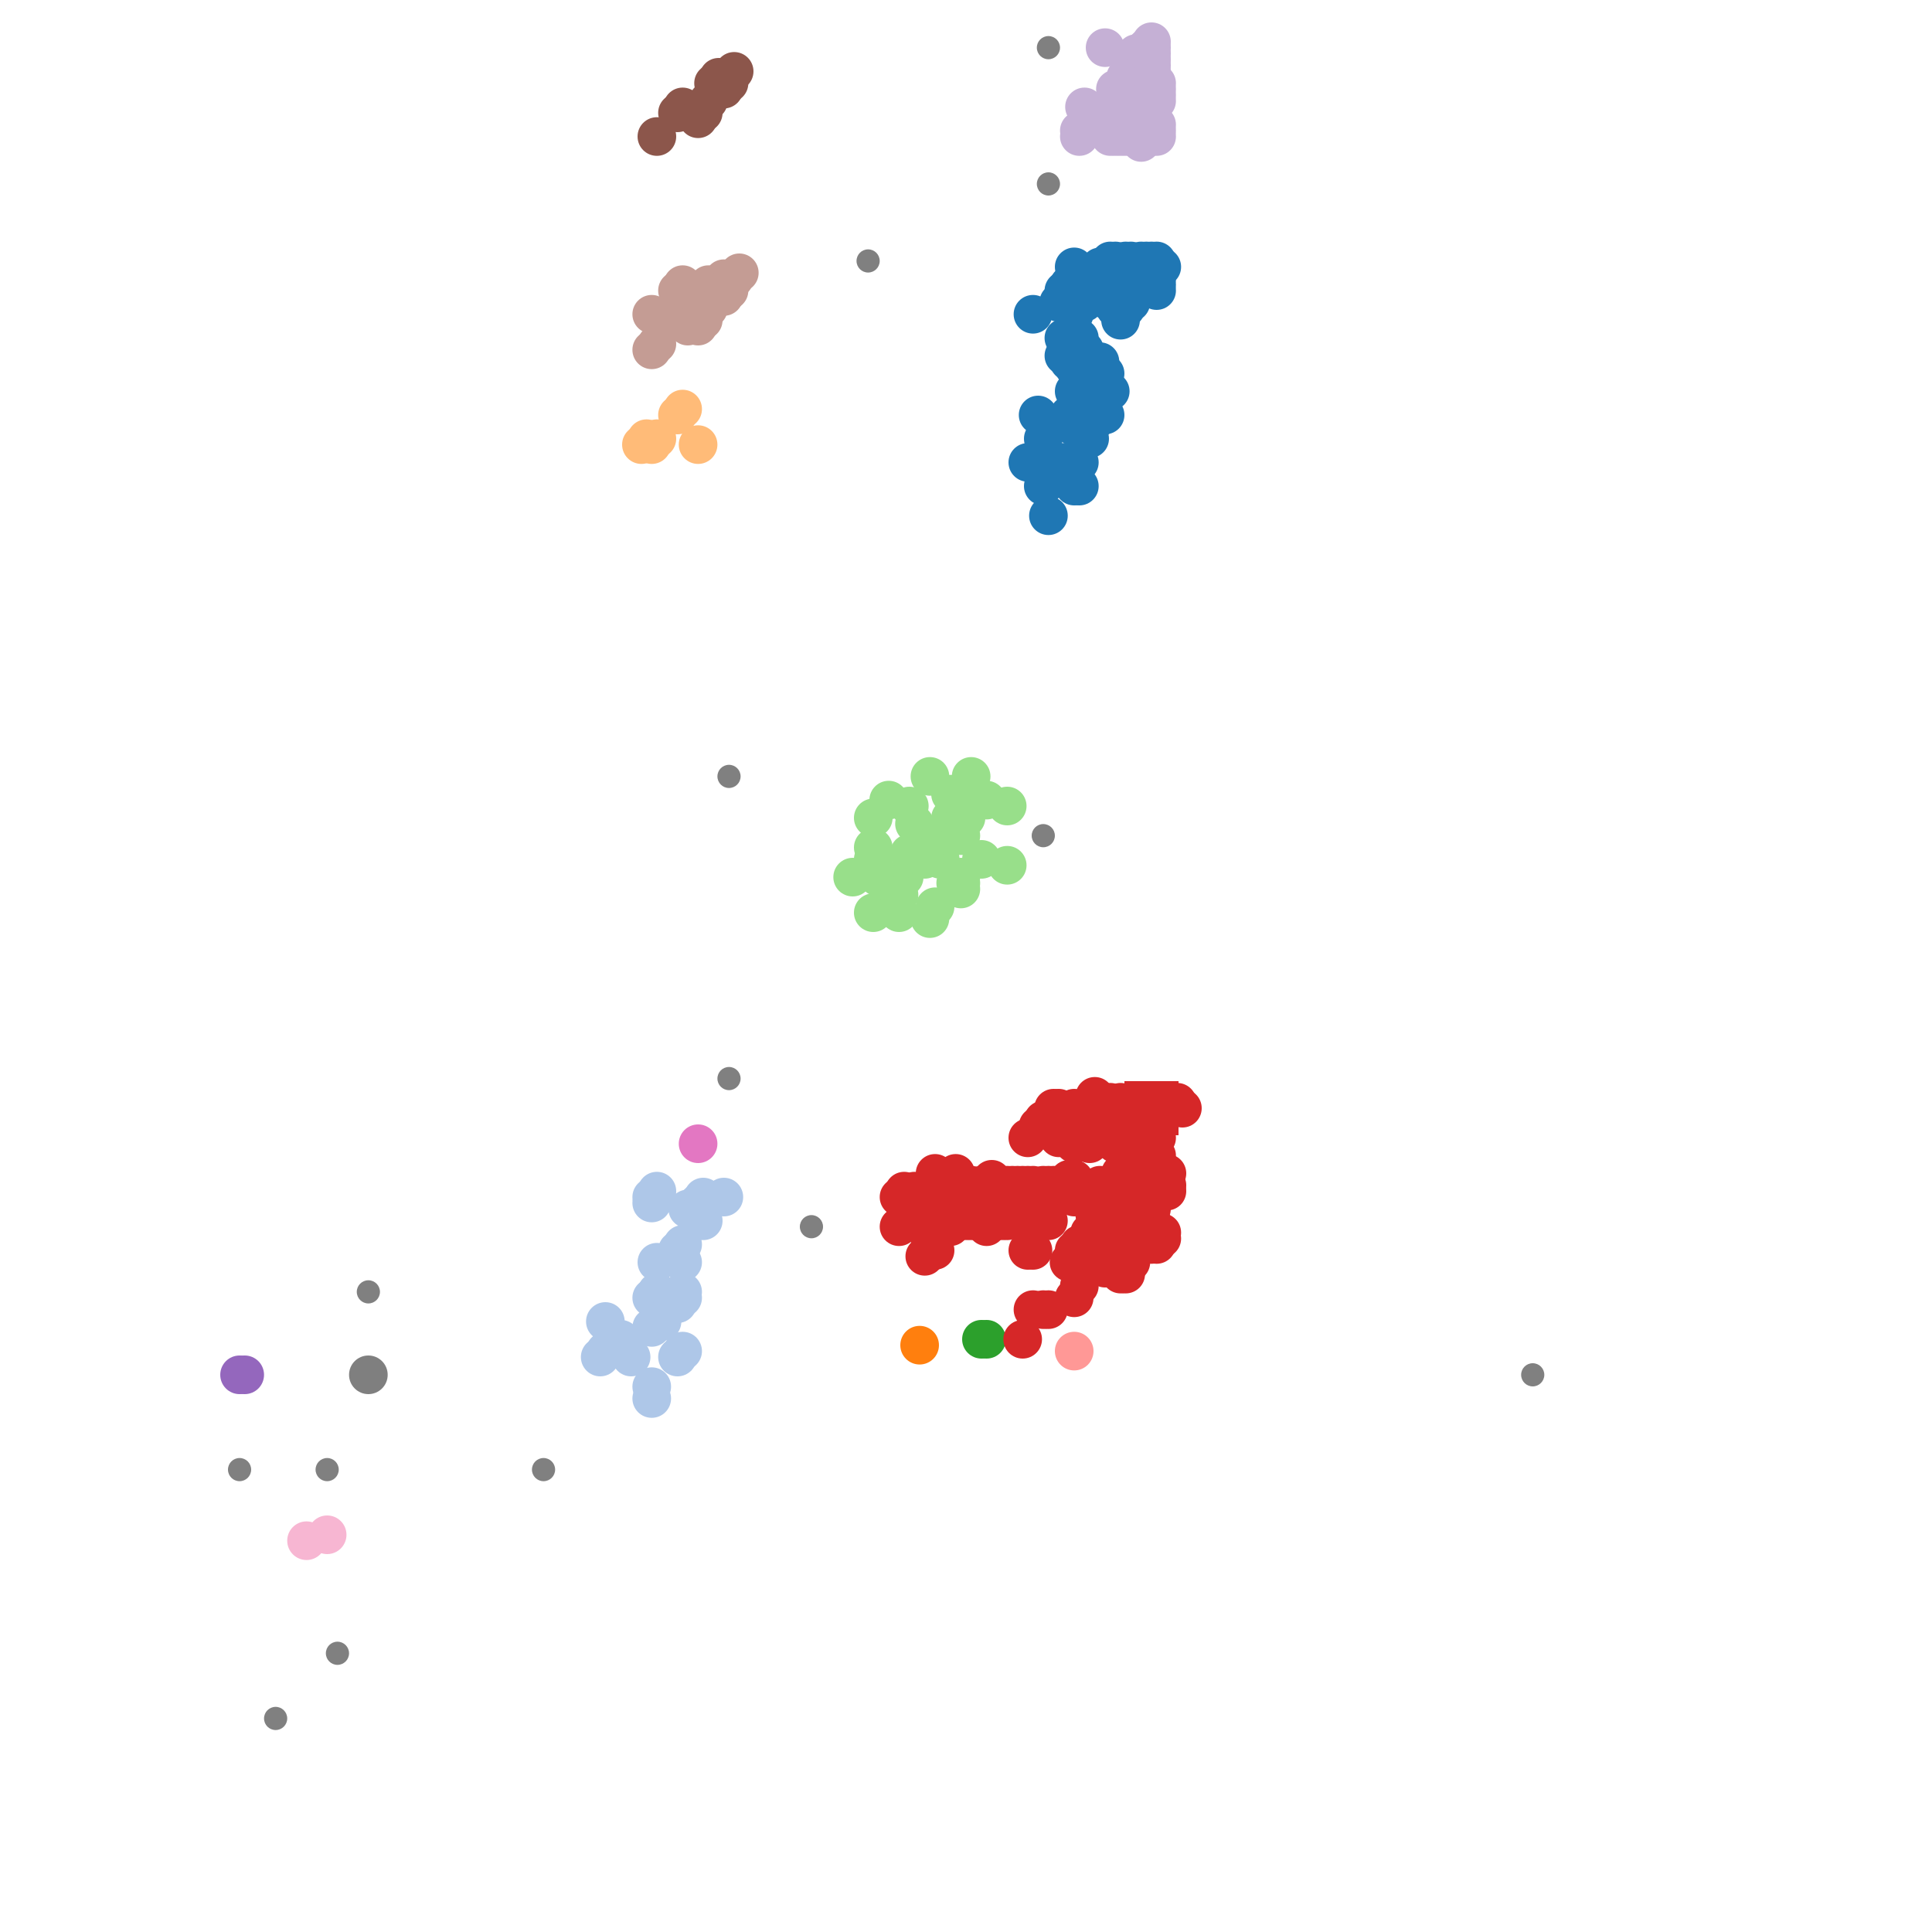 <?xml version="1.0" standalone="no"?><!DOCTYPE svg PUBLIC "-//W3C//DTD SVG 1.1//EN" "http://www.w3.org/Graphics/SVG/1.1/DTD/svg11.dtd"><svg width="500" height="500" id="draw_area" version="1.1" xmlns="http://www.w3.org/2000/svg" xmlns:xlink="http://www.w3.org/1999/xlink"><defs xmlns="http://www.w3.org/1999/xhtml"><style type="text/css"><![CDATA[.btn { -webkit-box-shadow: rgb(220, 236, 251) 0px 1px 0px 0px; border: 1px solid rgb(132, 187, 243); display: inline-block; margin-left: 15px; color: rgb(255, 255, 255); font-size: 15px; font-style: normal; height: 40px; line-height: 30px; width: 100px; text-decoration: none; text-align: center; font-family: "Open Sans", sans-serif; background-color: rgb(64, 160, 255); }.btn:hover { border: 1px solid rgb(132, 187, 243); background-color: rgb(41, 148, 255); }body { font-family: "Open Sans", sans-serif; font-size: 14px; }.slider .axis { -webkit-user-select: none; }.slider .axis .domain { fill: none; stroke: rgb(0, 0, 0); stroke-opacity: 0.3; stroke-width: 10px; stroke-linecap: round; }.slider .axis .halo { fill: none; stroke: rgb(221, 221, 221); stroke-width: 8px; stroke-linecap: round; }.slider .handle { fill: rgb(255, 255, 255); stroke: rgb(0, 0, 0); stroke-opacity: 0.5; stroke-width: 1.25px; pointer-events: none; }.slider { margin-left: 5%; }.axis path, .axis line { fill: none; stroke: rgb(0, 0, 0); shape-rendering: crispedges; }.core { stroke: rgb(0, 0, 0); stroke-width: 1.5px; }.reachable { stroke: rgb(0, 0, 0); stroke-width: 1.5px; opacity: 0.9; }.outlier { opacity: 0.75; }.tooltip { position: absolute; pointer-events: none; color: white; padding: 0.3% 0.5%; font-size: 12px; left: 0px; top: 0px; border-top-left-radius: 2px; border-top-right-radius: 2px; border-bottom-right-radius: 2px; border-bottom-left-radius: 2px; background: blue; }.legend rect { fill: rgb(255, 255, 255); stroke: rgb(0, 0, 0); opacity: 0.8; }table { text-align: center; }]]></style></defs><g transform="translate(50,20)"><rect width="400" height="460" style="fill: none; pointer-events: all;"></rect><g><circle cx="34.667" cy="360.333" r="3" class="outlier" style="fill: rgb(128, 128, 128);"></circle><circle cx="12" cy="360.333" r="3" class="outlier" style="fill: rgb(128, 128, 128);"></circle><circle cx="174.667" cy="47.533" r="3" class="outlier" style="fill: rgb(128, 128, 128);"></circle><circle cx="90.667" cy="360.333" r="3" class="outlier" style="fill: rgb(128, 128, 128);"></circle><circle cx="45.333" cy="314.333" r="3" class="outlier" style="fill: rgb(128, 128, 128);"></circle><circle cx="138.667" cy="180.933" r="3" class="outlier" style="fill: rgb(128, 128, 128);"></circle><circle cx="221.333" cy="-7.667" r="3" class="outlier" style="fill: rgb(128, 128, 128);"></circle><circle cx="221.333" cy="27.6" r="3" class="outlier" style="fill: rgb(128, 128, 128);"></circle><circle cx="138.667" cy="259.133" r="3" class="outlier" style="fill: rgb(128, 128, 128);"></circle><circle cx="130.667" cy="-44.467" r="3" class="outlier" style="fill: rgb(128, 128, 128);"></circle><circle cx="37.333" cy="407.867" r="3" class="outlier" style="fill: rgb(128, 128, 128);"></circle><circle cx="21.333" cy="424.733" r="3" class="outlier" style="fill: rgb(128, 128, 128);"></circle><circle cx="160" cy="297.467" r="3" class="outlier" style="fill: rgb(128, 128, 128);"></circle><circle cx="346.667" cy="335.8" r="3" class="outlier" style="fill: rgb(128, 128, 128);"></circle><circle cx="220" cy="196.267" r="3" class="outlier" style="fill: rgb(128, 128, 128);"></circle><rect x="128.5" y="57.833" width="7" height="7" style="fill: rgb(128, 128, 128);"></rect><rect x="136.5" y="48.633" width="7" height="7" style="fill: rgb(128, 128, 128);"></rect><rect x="244.5" y="-3.5" width="7" height="7" style="fill: rgb(128, 128, 128);"></rect><rect x="135.167" y="50.167" width="7" height="7" style="fill: rgb(128, 128, 128);"></rect><rect x="135.167" y="-3.5" width="7" height="7" style="fill: rgb(128, 128, 128);"></rect><rect x="244.5" y="1.1" width="7" height="7" style="fill: rgb(128, 128, 128);"></rect><rect x="128.5" y="4.167" width="7" height="7" style="fill: rgb(128, 128, 128);"></rect><rect x="121.833" y="327.7" width="7" height="7" style="fill: rgb(128, 128, 128);"></rect><rect x="123.167" y="326.167" width="7" height="7" style="fill: rgb(128, 128, 128);"></rect><rect x="244.5" y="263.3" width="7" height="7" style="fill: rgb(128, 128, 128);"></rect><circle r="5" cx="228" cy="81.267" class="core" style="fill: rgb(31, 119, 180);"></circle><circle r="5" cx="236" cy="76.667" class="core" style="fill: rgb(31, 119, 180);"></circle><circle r="5" cx="230.667" cy="56.733" class="core" style="fill: rgb(31, 119, 180);"></circle><circle r="5" cx="229.333" cy="67.467" class="core" style="fill: rgb(31, 119, 180);"></circle><circle r="5" cx="230.667" cy="70.533" class="core" style="fill: rgb(31, 119, 180);"></circle><circle r="5" cx="225.333" cy="67.467" class="core" style="fill: rgb(31, 119, 180);"></circle><circle r="5" cx="228" cy="70.533" class="core" style="fill: rgb(31, 119, 180);"></circle><circle r="5" cx="118.667" cy="341.933" class="core" style="fill: rgb(174, 199, 232);"></circle><circle r="5" cx="188" cy="328.133" class="core" style="fill: rgb(255, 127, 14);"></circle><circle r="5" cx="233.333" cy="73.6" class="core" style="fill: rgb(31, 119, 180);"></circle><circle r="5" cx="234.667" cy="73.6" class="core" style="fill: rgb(31, 119, 180);"></circle><circle r="5" cx="228" cy="90.467" class="core" style="fill: rgb(31, 119, 180);"></circle><circle r="5" cx="234.667" cy="81.267" class="core" style="fill: rgb(31, 119, 180);"></circle><circle r="5" cx="228" cy="58.267" class="core" style="fill: rgb(31, 119, 180);"></circle><circle r="5" cx="234.667" cy="76.667" class="core" style="fill: rgb(31, 119, 180);"></circle><circle r="5" cx="228" cy="75.133" class="core" style="fill: rgb(31, 119, 180);"></circle><circle r="5" cx="117.333" cy="93.533" class="core" style="fill: rgb(255, 187, 120);"></circle><circle r="5" cx="237.333" cy="81.267" class="core" style="fill: rgb(31, 119, 180);"></circle><circle r="5" cx="205.333" cy="326.6" class="core" style="fill: rgb(44, 160, 44);"></circle><circle r="5" cx="180" cy="187.067" class="core" style="fill: rgb(152, 223, 138);"></circle><circle r="5" cx="221.333" cy="318.933" class="core" style="fill: rgb(214, 39, 40);"></circle><circle r="5" cx="220" cy="318.933" class="core" style="fill: rgb(214, 39, 40);"></circle><circle r="5" cx="214.667" cy="326.6" class="core" style="fill: rgb(214, 39, 40);"></circle><circle r="5" cx="217.333" cy="318.933" class="core" style="fill: rgb(214, 39, 40);"></circle><circle r="5" cx="220" cy="93.533" class="core" style="fill: rgb(31, 119, 180);"></circle><circle r="5" cx="225.333" cy="72.067" class="core" style="fill: rgb(31, 119, 180);"></circle><circle r="5" cx="228" cy="105.8" class="core" style="fill: rgb(31, 119, 180);"></circle><circle r="5" cx="228" cy="329.667" class="core" style="fill: rgb(255, 152, 150);"></circle><circle r="5" cx="232" cy="93.533" class="core" style="fill: rgb(31, 119, 180);"></circle><circle r="5" cx="186.667" cy="193.2" class="core" style="fill: rgb(152, 223, 138);"></circle><circle r="5" cx="229.333" cy="99.667" class="core" style="fill: rgb(31, 119, 180);"></circle><circle r="5" cx="236" cy="87.4" class="core" style="fill: rgb(31, 119, 180);"></circle><circle r="5" cx="229.333" cy="85.867" class="core" style="fill: rgb(31, 119, 180);"></circle><circle r="5" cx="220" cy="105.8" class="core" style="fill: rgb(31, 119, 180);"></circle><circle r="5" cx="216" cy="99.667" class="core" style="fill: rgb(31, 119, 180);"></circle><circle r="5" cx="229.333" cy="303.6" class="core" style="fill: rgb(214, 39, 40);"></circle><circle r="5" cx="204" cy="326.6" class="core" style="fill: rgb(44, 160, 44);"></circle><circle r="5" cx="228" cy="101.2" class="core" style="fill: rgb(31, 119, 180);"></circle><circle r="5" cx="228" cy="73.6" class="core" style="fill: rgb(31, 119, 180);"></circle><circle r="5" cx="229.333" cy="70.533" class="core" style="fill: rgb(31, 119, 180);"></circle><circle r="5" cx="125.333" cy="87.4" class="core" style="fill: rgb(255, 187, 120);"></circle><circle r="5" cx="225.333" cy="99.667" class="core" style="fill: rgb(31, 119, 180);"></circle><circle r="5" cx="118.667" cy="323.533" class="core" style="fill: rgb(174, 199, 232);"></circle><circle r="5" cx="226.667" cy="87.4" class="core" style="fill: rgb(31, 119, 180);"></circle><circle r="5" cx="229.333" cy="73.6" class="core" style="fill: rgb(31, 119, 180);"></circle><circle r="5" cx="229.333" cy="90.467" class="core" style="fill: rgb(31, 119, 180);"></circle><circle r="5" cx="226.667" cy="73.6" class="core" style="fill: rgb(31, 119, 180);"></circle><circle r="5" cx="224" cy="58.267" class="core" style="fill: rgb(31, 119, 180);"></circle><circle r="5" cx="228" cy="61.333" class="core" style="fill: rgb(31, 119, 180);"></circle><circle r="5" cx="233.333" cy="81.267" class="core" style="fill: rgb(31, 119, 180);"></circle><circle r="5" cx="233.333" cy="88.933" class="core" style="fill: rgb(31, 119, 180);"></circle><circle r="5" cx="116" cy="95.067" class="core" style="fill: rgb(255, 187, 120);"></circle><circle r="5" cx="118.667" cy="95.067" class="core" style="fill: rgb(255, 187, 120);"></circle><circle r="5" cx="229.333" cy="105.8" class="core" style="fill: rgb(31, 119, 180);"></circle><circle r="5" cx="218.667" cy="87.4" class="core" style="fill: rgb(31, 119, 180);"></circle><circle r="5" cx="126.667" cy="85.867" class="core" style="fill: rgb(255, 187, 120);"></circle><circle r="5" cx="120" cy="93.533" class="core" style="fill: rgb(255, 187, 120);"></circle><circle r="5" cx="130.667" cy="95.067" class="core" style="fill: rgb(255, 187, 120);"></circle><circle r="5" cx="190.667" cy="180.933" class="core" style="fill: rgb(152, 223, 138);"></circle><circle r="5" cx="190.667" cy="292.867" class="core" style="fill: rgb(214, 39, 40);"></circle><circle r="5" cx="13.333" cy="335.8" class="core" style="fill: rgb(148, 103, 189);"></circle><circle r="5" cx="230.667" cy="58.267" class="core" style="fill: rgb(31, 119, 180);"></circle><circle r="5" cx="230.667" cy="7.667" class="core" style="fill: rgb(197, 176, 213);"></circle><circle r="5" cx="120" cy="15.333" class="core" style="fill: rgb(140, 86, 75);"></circle><circle r="5" cx="229.333" cy="312.8" class="core" style="fill: rgb(214, 39, 40);"></circle><circle r="5" cx="118.667" cy="70.533" class="core" style="fill: rgb(196, 156, 148);"></circle><circle r="5" cx="240" cy="309.733" class="core" style="fill: rgb(214, 39, 40);"></circle><circle r="5" cx="228" cy="49.067" class="core" style="fill: rgb(31, 119, 180);"></circle><circle r="5" cx="229.333" cy="13.8" class="core" style="fill: rgb(197, 176, 213);"></circle><circle r="5" cx="192" cy="303.6" class="core" style="fill: rgb(214, 39, 40);"></circle><circle r="5" cx="236" cy="53.667" class="core" style="fill: rgb(31, 119, 180);"></circle><circle r="5" cx="230.667" cy="305.133" class="core" style="fill: rgb(214, 39, 40);"></circle><circle r="5" cx="229.333" cy="302.067" class="core" style="fill: rgb(214, 39, 40);"></circle><circle r="5" cx="229.333" cy="15.333" class="core" style="fill: rgb(197, 176, 213);"></circle><circle r="5" cx="120" cy="69" class="core" style="fill: rgb(196, 156, 148);"></circle><circle r="5" cx="196" cy="297.467" class="core" style="fill: rgb(214, 39, 40);"></circle><circle r="5" cx="228" cy="303.6" class="core" style="fill: rgb(214, 39, 40);"></circle><circle r="5" cx="198.667" cy="289.8" class="core" style="fill: rgb(214, 39, 40);"></circle><circle r="5" cx="233.333" cy="50.6" class="core" style="fill: rgb(31, 119, 180);"></circle><circle r="5" cx="236" cy="297.467" class="core" style="fill: rgb(214, 39, 40);"></circle><circle r="5" cx="190.667" cy="217.733" class="core" style="fill: rgb(152, 223, 138);"></circle><circle r="5" cx="216" cy="289.8" class="core" style="fill: rgb(214, 39, 40);"></circle><circle r="5" cx="234.667" cy="50.6" class="core" style="fill: rgb(31, 119, 180);"></circle><circle r="5" cx="234.667" cy="49.067" class="core" style="fill: rgb(31, 119, 180);"></circle><circle r="5" cx="228" cy="289.8" class="core" style="fill: rgb(214, 39, 40);"></circle><circle r="5" cx="192" cy="214.667" class="core" style="fill: rgb(152, 223, 138);"></circle><circle r="5" cx="125.333" cy="62.867" class="core" style="fill: rgb(196, 156, 148);"></circle><circle r="5" cx="126.667" cy="7.667" class="core" style="fill: rgb(140, 86, 75);"></circle><circle r="5" cx="126.667" cy="61.333" class="core" style="fill: rgb(196, 156, 148);"></circle><circle r="5" cx="125.333" cy="9.2" class="core" style="fill: rgb(140, 86, 75);"></circle><circle r="5" cx="226.667" cy="306.667" class="core" style="fill: rgb(214, 39, 40);"></circle><circle r="5" cx="217.333" cy="61.333" class="core" style="fill: rgb(31, 119, 180);"></circle><circle r="5" cx="12" cy="335.8" class="core" style="fill: rgb(148, 103, 189);"></circle><circle r="5" cx="137.333" cy="289.8" class="core" style="fill: rgb(174, 199, 232);"></circle><circle r="5" cx="240" cy="6.133" class="core" style="fill: rgb(197, 176, 213);"></circle><circle r="5" cx="232" cy="299" class="core" style="fill: rgb(214, 39, 40);"></circle><circle r="5" cx="128" cy="64.4" class="core" style="fill: rgb(196, 156, 148);"></circle><circle r="5" cx="249.333" cy="3.067" class="core" style="fill: rgb(197, 176, 213);"></circle><circle r="5" cx="242.667" cy="288.267" class="core" style="fill: rgb(214, 39, 40);"></circle><circle r="5" cx="249.333" cy="12.267" class="core" style="fill: rgb(197, 176, 213);"></circle><circle r="5" cx="130.667" cy="10.733" class="core" style="fill: rgb(140, 86, 75);"></circle><circle r="5" cx="225.333" cy="55.2" class="core" style="fill: rgb(31, 119, 180);"></circle><circle r="5" cx="228" cy="55.2" class="core" style="fill: rgb(31, 119, 180);"></circle><circle r="5" cx="130.667" cy="292.867" class="core" style="fill: rgb(174, 199, 232);"></circle><circle r="5" cx="128" cy="292.867" class="core" style="fill: rgb(174, 199, 232);"></circle><circle r="5" cx="132" cy="9.2" class="core" style="fill: rgb(140, 86, 75);"></circle><circle r="5" cx="240" cy="62.867" class="core" style="fill: rgb(31, 119, 180);"></circle><circle r="5" cx="240" cy="4.6" class="core" style="fill: rgb(197, 176, 213);"></circle><circle r="5" cx="201.333" cy="288.267" class="core" style="fill: rgb(214, 39, 40);"></circle><circle r="5" cx="137.333" cy="3.067" class="core" style="fill: rgb(140, 86, 75);"></circle><circle r="5" cx="229.333" cy="305.133" class="core" style="fill: rgb(214, 39, 40);"></circle><circle r="5" cx="130.667" cy="64.4" class="core" style="fill: rgb(196, 156, 148);"></circle><circle r="5" cx="137.333" cy="56.733" class="core" style="fill: rgb(196, 156, 148);"></circle><circle r="5" cx="241.333" cy="283.667" class="core" style="fill: rgb(214, 39, 40);"></circle><circle r="5" cx="240" cy="283.667" class="core" style="fill: rgb(214, 39, 40);"></circle><circle r="5" cx="238.667" cy="288.267" class="core" style="fill: rgb(214, 39, 40);"></circle><circle r="5" cx="198.667" cy="210.067" class="core" style="fill: rgb(152, 223, 138);"></circle><circle r="5" cx="248" cy="295.933" class="core" style="fill: rgb(214, 39, 40);"></circle><circle r="5" cx="198.667" cy="208.533" class="core" style="fill: rgb(152, 223, 138);"></circle><circle r="5" cx="190.667" cy="300.533" class="core" style="fill: rgb(214, 39, 40);"></circle><circle r="5" cx="192" cy="299" class="core" style="fill: rgb(214, 39, 40);"></circle><circle r="5" cx="189.333" cy="305.133" class="core" style="fill: rgb(214, 39, 40);"></circle><circle r="5" cx="209.333" cy="295.933" class="core" style="fill: rgb(214, 39, 40);"></circle><circle r="5" cx="118.667" cy="291.333" class="core" style="fill: rgb(174, 199, 232);"></circle><circle r="5" cx="132" cy="62.867" class="core" style="fill: rgb(196, 156, 148);"></circle><circle r="5" cx="216" cy="303.6" class="core" style="fill: rgb(214, 39, 40);"></circle><circle r="5" cx="238.667" cy="3.067" class="core" style="fill: rgb(197, 176, 213);"></circle><circle r="5" cx="118.667" cy="315.867" class="core" style="fill: rgb(174, 199, 232);"></circle><circle r="5" cx="225.333" cy="268.333" class="core" style="fill: rgb(214, 39, 40);"></circle><circle r="5" cx="224" cy="274.467" class="core" style="fill: rgb(214, 39, 40);"></circle><circle r="5" cx="236" cy="49.067" class="core" style="fill: rgb(31, 119, 180);"></circle><circle r="5" cx="244" cy="294.4" class="core" style="fill: rgb(214, 39, 40);"></circle><circle r="5" cx="125.333" cy="55.2" class="core" style="fill: rgb(196, 156, 148);"></circle><circle r="5" cx="245.333" cy="7.667" class="core" style="fill: rgb(197, 176, 213);"></circle><circle r="5" cx="221.333" cy="295.933" class="core" style="fill: rgb(214, 39, 40);"></circle><circle r="5" cx="234.667" cy="295.933" class="core" style="fill: rgb(214, 39, 40);"></circle><circle r="5" cx="228" cy="315.867" class="core" style="fill: rgb(214, 39, 40);"></circle><circle r="5" cx="248" cy="268.333" class="core" style="fill: rgb(214, 39, 40);"></circle><circle r="5" cx="237.333" cy="13.8" class="core" style="fill: rgb(197, 176, 213);"></circle><circle r="5" cx="248" cy="12.267" class="core" style="fill: rgb(197, 176, 213);"></circle><circle r="5" cx="237.333" cy="268.333" class="core" style="fill: rgb(214, 39, 40);"></circle><circle r="5" cx="238.667" cy="9.2" class="core" style="fill: rgb(197, 176, 213);"></circle><circle r="5" cx="237.333" cy="274.467" class="core" style="fill: rgb(214, 39, 40);"></circle><circle r="5" cx="232" cy="276" class="core" style="fill: rgb(214, 39, 40);"></circle><circle r="5" cx="130.667" cy="291.333" class="core" style="fill: rgb(174, 199, 232);"></circle><circle r="5" cx="237.333" cy="9.2" class="core" style="fill: rgb(197, 176, 213);"></circle><circle r="5" cx="248" cy="292.867" class="core" style="fill: rgb(214, 39, 40);"></circle><circle r="5" cx="241.333" cy="274.467" class="core" style="fill: rgb(214, 39, 40);"></circle><circle r="5" cx="241.333" cy="300.533" class="core" style="fill: rgb(214, 39, 40);"></circle><circle r="5" cx="130.667" cy="295.933" class="core" style="fill: rgb(174, 199, 232);"></circle><circle r="5" cx="228" cy="53.667" class="core" style="fill: rgb(31, 119, 180);"></circle><circle r="5" cx="241.333" cy="4.6" class="core" style="fill: rgb(197, 176, 213);"></circle><circle r="5" cx="245.333" cy="9.2" class="core" style="fill: rgb(197, 176, 213);"></circle><circle r="5" cx="184" cy="295.933" class="core" style="fill: rgb(214, 39, 40);"></circle><circle r="5" cx="141.333" cy="50.6" class="core" style="fill: rgb(196, 156, 148);"></circle><circle r="5" cx="202.667" cy="288.267" class="core" style="fill: rgb(214, 39, 40);"></circle><circle r="5" cx="241.333" cy="266.8" class="core" style="fill: rgb(214, 39, 40);"></circle><circle r="5" cx="240" cy="308.2" class="core" style="fill: rgb(214, 39, 40);"></circle><circle r="5" cx="249.333" cy="1.533" class="core" style="fill: rgb(197, 176, 213);"></circle><circle r="5" cx="238.667" cy="7.667" class="core" style="fill: rgb(197, 176, 213);"></circle><circle r="5" cx="194.667" cy="295.933" class="core" style="fill: rgb(214, 39, 40);"></circle><circle r="5" cx="210.667" cy="288.267" class="core" style="fill: rgb(214, 39, 40);"></circle><circle r="5" cx="246.667" cy="302.067" class="core" style="fill: rgb(214, 39, 40);"></circle><circle r="5" cx="249.333" cy="302.067" class="core" style="fill: rgb(214, 39, 40);"></circle><circle r="5" cx="248" cy="302.067" class="core" style="fill: rgb(214, 39, 40);"></circle><circle r="5" cx="226.667" cy="274.467" class="core" style="fill: rgb(214, 39, 40);"></circle><circle r="5" cx="213.333" cy="286.733" class="core" style="fill: rgb(214, 39, 40);"></circle><circle r="5" cx="120" cy="314.333" class="core" style="fill: rgb(174, 199, 232);"></circle><circle r="5" cx="237.333" cy="58.267" class="core" style="fill: rgb(31, 119, 180);"></circle><circle r="5" cx="244" cy="52.133" class="core" style="fill: rgb(31, 119, 180);"></circle><circle r="5" cx="128" cy="55.2" class="core" style="fill: rgb(196, 156, 148);"></circle><circle r="5" cx="120" cy="322" class="core" style="fill: rgb(174, 199, 232);"></circle><circle r="5" cx="120" cy="288.267" class="core" style="fill: rgb(174, 199, 232);"></circle><circle r="5" cx="126.667" cy="314.333" class="core" style="fill: rgb(174, 199, 232);"></circle><circle r="5" cx="249.333" cy="55.2" class="core" style="fill: rgb(31, 119, 180);"></circle><circle r="5" cx="197.333" cy="208.533" class="core" style="fill: rgb(152, 223, 138);"></circle><circle r="5" cx="221.333" cy="286.733" class="core" style="fill: rgb(214, 39, 40);"></circle><circle r="5" cx="234.667" cy="268.333" class="core" style="fill: rgb(214, 39, 40);"></circle><circle r="5" cx="189.333" cy="288.267" class="core" style="fill: rgb(214, 39, 40);"></circle><circle r="5" cx="197.333" cy="283.667" class="core" style="fill: rgb(214, 39, 40);"></circle><circle r="5" cx="192" cy="283.667" class="core" style="fill: rgb(214, 39, 40);"></circle><circle r="5" cx="192" cy="289.8" class="core" style="fill: rgb(214, 39, 40);"></circle><circle r="5" cx="182.667" cy="297.467" class="core" style="fill: rgb(214, 39, 40);"></circle><circle r="5" cx="184" cy="288.267" class="core" style="fill: rgb(214, 39, 40);"></circle><circle r="5" cx="244" cy="274.467" class="core" style="fill: rgb(214, 39, 40);"></circle><circle r="5" cx="244" cy="268.333" class="core" style="fill: rgb(214, 39, 40);"></circle><circle r="5" cx="233.333" cy="263.733" class="core" style="fill: rgb(214, 39, 40);"></circle><circle r="5" cx="221.333" cy="269.867" class="core" style="fill: rgb(214, 39, 40);"></circle><circle r="5" cx="220" cy="269.867" class="core" style="fill: rgb(214, 39, 40);"></circle><circle r="5" cx="228" cy="276" class="core" style="fill: rgb(214, 39, 40);"></circle><circle r="5" cx="205.333" cy="295.933" class="core" style="fill: rgb(214, 39, 40);"></circle><circle r="5" cx="238.667" cy="55.2" class="core" style="fill: rgb(31, 119, 180);"></circle><circle r="5" cx="133.333" cy="53.667" class="core" style="fill: rgb(196, 156, 148);"></circle><circle r="5" cx="246.667" cy="299" class="core" style="fill: rgb(214, 39, 40);"></circle><circle r="5" cx="196" cy="289.8" class="core" style="fill: rgb(214, 39, 40);"></circle><circle r="5" cx="237.333" cy="15.333" class="core" style="fill: rgb(197, 176, 213);"></circle><circle r="5" cx="137.333" cy="53.667" class="core" style="fill: rgb(196, 156, 148);"></circle><circle r="5" cx="222.667" cy="286.733" class="core" style="fill: rgb(214, 39, 40);"></circle><circle r="5" cx="241.333" cy="309.733" class="core" style="fill: rgb(214, 39, 40);"></circle><circle r="5" cx="238.667" cy="15.333" class="core" style="fill: rgb(197, 176, 213);"></circle><circle r="5" cx="240" cy="265.267" class="core" style="fill: rgb(214, 39, 40);"></circle><circle r="5" cx="237.333" cy="306.667" class="core" style="fill: rgb(214, 39, 40);"></circle><circle r="5" cx="250.667" cy="299" class="core" style="fill: rgb(214, 39, 40);"></circle><circle r="5" cx="234.667" cy="286.733" class="core" style="fill: rgb(214, 39, 40);"></circle><circle r="5" cx="238.667" cy="59.8" class="core" style="fill: rgb(31, 119, 180);"></circle><circle r="5" cx="242.667" cy="50.6" class="core" style="fill: rgb(31, 119, 180);"></circle><circle r="5" cx="248" cy="288.267" class="core" style="fill: rgb(214, 39, 40);"></circle><circle r="5" cx="240" cy="59.8" class="core" style="fill: rgb(31, 119, 180);"></circle><circle r="5" cx="225.333" cy="274.467" class="core" style="fill: rgb(214, 39, 40);"></circle><circle r="5" cx="250.667" cy="266.8" class="core" style="fill: rgb(214, 39, 40);"></circle><circle r="5" cx="249.333" cy="52.133" class="core" style="fill: rgb(31, 119, 180);"></circle><circle r="5" cx="249.333" cy="6.133" class="core" style="fill: rgb(197, 176, 213);"></circle><circle r="5" cx="197.333" cy="292.867" class="core" style="fill: rgb(214, 39, 40);"></circle><circle r="5" cx="246.667" cy="12.267" class="core" style="fill: rgb(197, 176, 213);"></circle><circle r="5" cx="254.667" cy="265.267" class="core" style="fill: rgb(214, 39, 40);"></circle><circle r="5" cx="196" cy="294.4" class="core" style="fill: rgb(214, 39, 40);"></circle><circle r="5" cx="236" cy="308.2" class="core" style="fill: rgb(214, 39, 40);"></circle><circle r="5" cx="241.333" cy="1.533" class="core" style="fill: rgb(197, 176, 213);"></circle><circle r="5" cx="209.333" cy="294.4" class="core" style="fill: rgb(214, 39, 40);"></circle><circle r="5" cx="237.333" cy="265.267" class="core" style="fill: rgb(214, 39, 40);"></circle><circle r="5" cx="234.667" cy="306.667" class="core" style="fill: rgb(214, 39, 40);"></circle><circle r="5" cx="241.333" cy="299" class="core" style="fill: rgb(214, 39, 40);"></circle><circle r="5" cx="240" cy="291.333" class="core" style="fill: rgb(214, 39, 40);"></circle><circle r="5" cx="238.667" cy="56.733" class="core" style="fill: rgb(31, 119, 180);"></circle><circle r="5" cx="241.333" cy="53.667" class="core" style="fill: rgb(31, 119, 180);"></circle><circle r="5" cx="182.667" cy="289.8" class="core" style="fill: rgb(214, 39, 40);"></circle><circle r="5" cx="246.667" cy="288.267" class="core" style="fill: rgb(214, 39, 40);"></circle><circle r="5" cx="252" cy="288.267" class="core" style="fill: rgb(214, 39, 40);"></circle><circle r="5" cx="244" cy="288.267" class="core" style="fill: rgb(214, 39, 40);"></circle><circle r="5" cx="241.333" cy="0" class="core" style="fill: rgb(197, 176, 213);"></circle><circle r="5" cx="212" cy="288.267" class="core" style="fill: rgb(214, 39, 40);"></circle><circle r="5" cx="220" cy="286.733" class="core" style="fill: rgb(214, 39, 40);"></circle><circle r="5" cx="236" cy="286.733" class="core" style="fill: rgb(214, 39, 40);"></circle><circle r="5" cx="238.667" cy="274.467" class="core" style="fill: rgb(214, 39, 40);"></circle><circle r="5" cx="190.667" cy="289.8" class="core" style="fill: rgb(214, 39, 40);"></circle><circle r="5" cx="118.667" cy="289.8" class="core" style="fill: rgb(174, 199, 232);"></circle><circle r="5" cx="197.333" cy="286.733" class="core" style="fill: rgb(214, 39, 40);"></circle><circle r="5" cx="237.333" cy="266.8" class="core" style="fill: rgb(214, 39, 40);"></circle><circle r="5" cx="214.667" cy="286.733" class="core" style="fill: rgb(214, 39, 40);"></circle><circle r="5" cx="242.667" cy="292.867" class="core" style="fill: rgb(214, 39, 40);"></circle><circle r="5" cx="222.667" cy="266.8" class="core" style="fill: rgb(214, 39, 40);"></circle><circle r="5" cx="249.333" cy="274.467" class="core" style="fill: rgb(214, 39, 40);"></circle><circle r="5" cx="241.333" cy="268.333" class="core" style="fill: rgb(214, 39, 40);"></circle><circle r="5" cx="245.333" cy="49.067" class="core" style="fill: rgb(31, 119, 180);"></circle><circle r="5" cx="256" cy="266.8" class="core" style="fill: rgb(214, 39, 40);"></circle><circle r="5" cx="221.333" cy="113.467" class="core" style="fill: rgb(31, 119, 180);"></circle><circle r="5" cx="242.667" cy="274.467" class="core" style="fill: rgb(214, 39, 40);"></circle><circle r="5" cx="236" cy="274.467" class="core" style="fill: rgb(214, 39, 40);"></circle><circle r="5" cx="228" cy="266.8" class="core" style="fill: rgb(214, 39, 40);"></circle><circle r="5" cx="240" cy="61.333" class="core" style="fill: rgb(31, 119, 180);"></circle><circle r="5" cx="233.333" cy="268.333" class="core" style="fill: rgb(214, 39, 40);"></circle><circle r="5" cx="242.667" cy="13.8" class="core" style="fill: rgb(197, 176, 213);"></circle><circle r="5" cx="240" cy="9.2" class="core" style="fill: rgb(197, 176, 213);"></circle><circle r="5" cx="240" cy="306.667" class="core" style="fill: rgb(214, 39, 40);"></circle><circle r="5" cx="240" cy="271.4" class="core" style="fill: rgb(214, 39, 40);"></circle><circle r="5" cx="205.333" cy="294.4" class="core" style="fill: rgb(214, 39, 40);"></circle><circle r="5" cx="113.333" cy="331.2" class="core" style="fill: rgb(174, 199, 232);"></circle><circle r="5" cx="126.667" cy="315.867" class="core" style="fill: rgb(174, 199, 232);"></circle><circle r="5" cx="125.333" cy="303.6" class="core" style="fill: rgb(174, 199, 232);"></circle><circle r="5" cx="130.667" cy="276" class="core" style="fill: rgb(227, 119, 194);"></circle><circle r="5" cx="217.333" cy="286.733" class="core" style="fill: rgb(214, 39, 40);"></circle><circle r="5" cx="208" cy="294.4" class="core" style="fill: rgb(214, 39, 40);"></circle><circle r="5" cx="242.667" cy="58.267" class="core" style="fill: rgb(31, 119, 180);"></circle><circle r="5" cx="205.333" cy="297.467" class="core" style="fill: rgb(214, 39, 40);"></circle><circle r="5" cx="244" cy="-6.133" class="core" style="fill: rgb(197, 176, 213);"></circle><circle r="5" cx="190.667" cy="297.467" class="core" style="fill: rgb(214, 39, 40);"></circle><circle r="5" cx="236" cy="-7.667" class="core" style="fill: rgb(197, 176, 213);"></circle><circle r="5" cx="136" cy="0" class="core" style="fill: rgb(140, 86, 75);"></circle><circle r="5" cx="118.667" cy="61.333" class="core" style="fill: rgb(196, 156, 148);"></circle><circle r="5" cx="238.667" cy="13.8" class="core" style="fill: rgb(197, 176, 213);"></circle><circle r="5" cx="242.667" cy="285.2" class="core" style="fill: rgb(214, 39, 40);"></circle><circle r="5" cx="241.333" cy="50.6" class="core" style="fill: rgb(31, 119, 180);"></circle><circle r="5" cx="202.667" cy="295.933" class="core" style="fill: rgb(214, 39, 40);"></circle><circle r="5" cx="130.667" cy="61.333" class="core" style="fill: rgb(196, 156, 148);"></circle><circle r="5" cx="242.667" cy="7.667" class="core" style="fill: rgb(197, 176, 213);"></circle><circle r="5" cx="237.333" cy="12.267" class="core" style="fill: rgb(197, 176, 213);"></circle><circle r="5" cx="246.667" cy="-3.067" class="core" style="fill: rgb(197, 176, 213);"></circle><circle r="5" cx="198.667" cy="191.667" class="core" style="fill: rgb(152, 223, 138);"></circle><circle r="5" cx="209.333" cy="286.733" class="core" style="fill: rgb(214, 39, 40);"></circle><circle r="5" cx="206.667" cy="294.4" class="core" style="fill: rgb(214, 39, 40);"></circle><circle r="5" cx="216" cy="294.4" class="core" style="fill: rgb(214, 39, 40);"></circle><circle r="5" cx="194.667" cy="286.733" class="core" style="fill: rgb(214, 39, 40);"></circle><circle r="5" cx="129.333" cy="61.333" class="core" style="fill: rgb(196, 156, 148);"></circle><circle r="5" cx="210.667" cy="286.733" class="core" style="fill: rgb(214, 39, 40);"></circle><circle r="5" cx="216" cy="274.467" class="core" style="fill: rgb(214, 39, 40);"></circle><circle r="5" cx="217.333" cy="303.6" class="core" style="fill: rgb(214, 39, 40);"></circle><circle r="5" cx="217.333" cy="294.4" class="core" style="fill: rgb(214, 39, 40);"></circle><circle r="5" cx="224" cy="269.867" class="core" style="fill: rgb(214, 39, 40);"></circle><circle r="5" cx="216" cy="286.733" class="core" style="fill: rgb(214, 39, 40);"></circle><circle r="5" cx="245.333" cy="-6.133" class="core" style="fill: rgb(197, 176, 213);"></circle><circle r="5" cx="134.667" cy="55.2" class="core" style="fill: rgb(196, 156, 148);"></circle><circle r="5" cx="249.333" cy="285.2" class="core" style="fill: rgb(214, 39, 40);"></circle><circle r="5" cx="134.667" cy="1.533" class="core" style="fill: rgb(140, 86, 75);"></circle><circle r="5" cx="245.333" cy="50.6" class="core" style="fill: rgb(31, 119, 180);"></circle><circle r="5" cx="246.667" cy="49.067" class="core" style="fill: rgb(31, 119, 180);"></circle><circle r="5" cx="245.333" cy="-4.6" class="core" style="fill: rgb(197, 176, 213);"></circle><circle r="5" cx="241.333" cy="306.667" class="core" style="fill: rgb(214, 39, 40);"></circle><circle r="5" cx="248" cy="50.6" class="core" style="fill: rgb(31, 119, 180);"></circle><circle r="5" cx="212" cy="294.4" class="core" style="fill: rgb(214, 39, 40);"></circle><circle r="5" cx="232" cy="266.8" class="core" style="fill: rgb(214, 39, 40);"></circle><circle r="5" cx="233.333" cy="294.4" class="core" style="fill: rgb(214, 39, 40);"></circle><circle r="5" cx="242.667" cy="265.267" class="core" style="fill: rgb(214, 39, 40);"></circle><circle r="5" cx="246.667" cy="283.667" class="core" style="fill: rgb(214, 39, 40);"></circle><circle r="5" cx="245.333" cy="6.133" class="core" style="fill: rgb(197, 176, 213);"></circle><circle r="5" cx="241.333" cy="295.933" class="core" style="fill: rgb(214, 39, 40);"></circle><circle r="5" cx="245.333" cy="288.267" class="core" style="fill: rgb(214, 39, 40);"></circle><circle r="5" cx="245.333" cy="47.533" class="core" style="fill: rgb(31, 119, 180);"></circle><circle r="5" cx="204" cy="286.733" class="core" style="fill: rgb(214, 39, 40);"></circle><circle r="5" cx="248" cy="283.667" class="core" style="fill: rgb(214, 39, 40);"></circle><circle r="5" cx="248" cy="10.733" class="core" style="fill: rgb(197, 176, 213);"></circle><circle r="5" cx="170.667" cy="207" class="core" style="fill: rgb(152, 223, 138);"></circle><circle r="5" cx="220" cy="295.933" class="core" style="fill: rgb(214, 39, 40);"></circle><circle r="5" cx="228" cy="285.2" class="core" style="fill: rgb(214, 39, 40);"></circle><circle r="5" cx="241.333" cy="9.2" class="core" style="fill: rgb(197, 176, 213);"></circle><circle r="5" cx="250.667" cy="268.333" class="core" style="fill: rgb(214, 39, 40);"></circle><circle r="5" cx="241.333" cy="59.8" class="core" style="fill: rgb(31, 119, 180);"></circle><circle r="5" cx="182.667" cy="216.2" class="core" style="fill: rgb(152, 223, 138);"></circle><circle r="5" cx="213.333" cy="294.4" class="core" style="fill: rgb(214, 39, 40);"></circle><circle r="5" cx="204" cy="288.267" class="core" style="fill: rgb(214, 39, 40);"></circle><circle r="5" cx="246.667" cy="52.133" class="core" style="fill: rgb(31, 119, 180);"></circle><circle r="5" cx="232" cy="274.467" class="core" style="fill: rgb(214, 39, 40);"></circle><circle r="5" cx="120" cy="289.8" class="core" style="fill: rgb(174, 199, 232);"></circle><circle r="5" cx="245.333" cy="268.333" class="core" style="fill: rgb(214, 39, 40);"></circle><circle r="5" cx="236" cy="266.8" class="core" style="fill: rgb(214, 39, 40);"></circle><circle r="5" cx="234.667" cy="266.8" class="core" style="fill: rgb(214, 39, 40);"></circle><circle r="5" cx="237.333" cy="294.4" class="core" style="fill: rgb(214, 39, 40);"></circle><circle r="5" cx="241.333" cy="286.733" class="core" style="fill: rgb(214, 39, 40);"></circle><circle r="5" cx="201.333" cy="286.733" class="core" style="fill: rgb(214, 39, 40);"></circle><circle r="5" cx="240" cy="12.267" class="core" style="fill: rgb(197, 176, 213);"></circle><circle r="5" cx="237.333" cy="47.533" class="core" style="fill: rgb(31, 119, 180);"></circle><circle r="5" cx="248" cy="6.133" class="core" style="fill: rgb(197, 176, 213);"></circle><circle r="5" cx="200" cy="286.733" class="core" style="fill: rgb(214, 39, 40);"></circle><circle r="5" cx="176" cy="202.4" class="core" style="fill: rgb(152, 223, 138);"></circle><circle r="5" cx="184" cy="207" class="core" style="fill: rgb(152, 223, 138);"></circle><circle r="5" cx="185.333" cy="188.6" class="core" style="fill: rgb(152, 223, 138);"></circle><circle r="5" cx="193.333" cy="202.4" class="core" style="fill: rgb(152, 223, 138);"></circle><circle r="5" cx="246.667" cy="285.2" class="core" style="fill: rgb(214, 39, 40);"></circle><circle r="5" cx="233.333" cy="274.467" class="core" style="fill: rgb(214, 39, 40);"></circle><circle r="5" cx="237.333" cy="49.067" class="core" style="fill: rgb(31, 119, 180);"></circle><circle r="5" cx="238.667" cy="49.067" class="core" style="fill: rgb(31, 119, 180);"></circle><circle r="5" cx="126.667" cy="53.667" class="core" style="fill: rgb(196, 156, 148);"></circle><circle r="5" cx="242.667" cy="294.4" class="core" style="fill: rgb(214, 39, 40);"></circle><circle r="5" cx="232" cy="288.267" class="core" style="fill: rgb(214, 39, 40);"></circle><circle r="5" cx="138.667" cy="1.533" class="core" style="fill: rgb(140, 86, 75);"></circle><circle r="5" cx="246.667" cy="9.2" class="core" style="fill: rgb(197, 176, 213);"></circle><circle r="5" cx="238.667" cy="295.933" class="core" style="fill: rgb(214, 39, 40);"></circle><circle r="5" cx="242.667" cy="306.667" class="core" style="fill: rgb(214, 39, 40);"></circle><circle r="5" cx="240" cy="295.933" class="core" style="fill: rgb(214, 39, 40);"></circle><circle r="5" cx="137.333" cy="52.133" class="core" style="fill: rgb(196, 156, 148);"></circle><circle r="5" cx="245.333" cy="286.733" class="core" style="fill: rgb(214, 39, 40);"></circle><circle r="5" cx="238.667" cy="52.133" class="core" style="fill: rgb(31, 119, 180);"></circle><circle r="5" cx="132" cy="295.933" class="core" style="fill: rgb(174, 199, 232);"></circle><circle r="5" cx="244" cy="285.2" class="core" style="fill: rgb(214, 39, 40);"></circle><circle r="5" cx="208" cy="288.267" class="core" style="fill: rgb(214, 39, 40);"></circle><circle r="5" cx="241.333" cy="56.733" class="core" style="fill: rgb(31, 119, 180);"></circle><circle r="5" cx="228" cy="269.867" class="core" style="fill: rgb(214, 39, 40);"></circle><circle r="5" cx="237.333" cy="295.933" class="core" style="fill: rgb(214, 39, 40);"></circle><circle r="5" cx="246.667" cy="7.667" class="core" style="fill: rgb(197, 176, 213);"></circle><circle r="5" cx="244" cy="53.667" class="core" style="fill: rgb(31, 119, 180);"></circle><circle r="5" cx="240" cy="56.733" class="core" style="fill: rgb(31, 119, 180);"></circle><circle r="5" cx="242.667" cy="269.867" class="core" style="fill: rgb(214, 39, 40);"></circle><circle r="5" cx="238.667" cy="276" class="core" style="fill: rgb(214, 39, 40);"></circle><circle r="5" cx="246.667" cy="0" class="core" style="fill: rgb(197, 176, 213);"></circle><circle r="5" cx="121.333" cy="322" class="core" style="fill: rgb(174, 199, 232);"></circle><circle r="5" cx="237.333" cy="50.6" class="core" style="fill: rgb(31, 119, 180);"></circle><circle r="5" cx="246.667" cy="3.067" class="core" style="fill: rgb(197, 176, 213);"></circle><circle r="5" cx="236" cy="306.667" class="core" style="fill: rgb(214, 39, 40);"></circle><circle r="5" cx="241.333" cy="12.267" class="core" style="fill: rgb(197, 176, 213);"></circle><circle r="5" cx="244" cy="15.333" class="core" style="fill: rgb(197, 176, 213);"></circle><circle r="5" cx="214.667" cy="295.933" class="core" style="fill: rgb(214, 39, 40);"></circle><circle r="5" cx="238.667" cy="12.267" class="core" style="fill: rgb(197, 176, 213);"></circle><circle r="5" cx="244" cy="269.867" class="core" style="fill: rgb(214, 39, 40);"></circle><circle r="5" cx="238.667" cy="50.6" class="core" style="fill: rgb(31, 119, 180);"></circle><circle r="5" cx="200" cy="294.4" class="core" style="fill: rgb(214, 39, 40);"></circle><circle r="5" cx="209.333" cy="288.267" class="core" style="fill: rgb(214, 39, 40);"></circle><circle r="5" cx="244" cy="272.933" class="core" style="fill: rgb(214, 39, 40);"></circle><circle r="5" cx="249.333" cy="4.6" class="core" style="fill: rgb(197, 176, 213);"></circle><circle r="5" cx="250.667" cy="49.067" class="core" style="fill: rgb(31, 119, 180);"></circle><circle r="5" cx="136" cy="53.667" class="core" style="fill: rgb(196, 156, 148);"></circle><circle r="5" cx="238.667" cy="292.867" class="core" style="fill: rgb(214, 39, 40);"></circle><circle r="5" cx="240" cy="53.667" class="core" style="fill: rgb(31, 119, 180);"></circle><circle r="5" cx="130.667" cy="9.2" class="core" style="fill: rgb(140, 86, 75);"></circle><circle r="5" cx="249.333" cy="286.733" class="core" style="fill: rgb(214, 39, 40);"></circle><circle r="5" cx="240" cy="292.867" class="core" style="fill: rgb(214, 39, 40);"></circle><circle r="5" cx="248" cy="9.2" class="core" style="fill: rgb(197, 176, 213);"></circle><circle r="5" cx="245.333" cy="285.2" class="core" style="fill: rgb(214, 39, 40);"></circle><circle r="5" cx="198.667" cy="193.2" class="core" style="fill: rgb(152, 223, 138);"></circle><circle r="5" cx="248" cy="47.533" class="core" style="fill: rgb(31, 119, 180);"></circle><circle r="5" cx="246.667" cy="-7.667" class="core" style="fill: rgb(197, 176, 213);"></circle><circle r="5" cx="34.667" cy="377.2" class="core" style="fill: rgb(247, 182, 210);"></circle><circle r="5" cx="29.333" cy="378.733" class="core" style="fill: rgb(247, 182, 210);"></circle><circle r="5" cx="228" cy="274.467" class="core" style="fill: rgb(214, 39, 40);"></circle><circle r="5" cx="240" cy="15.333" class="core" style="fill: rgb(197, 176, 213);"></circle><circle r="5" cx="246.667" cy="-6.133" class="core" style="fill: rgb(197, 176, 213);"></circle><circle r="5" cx="246.667" cy="268.333" class="core" style="fill: rgb(214, 39, 40);"></circle><circle r="5" cx="241.333" cy="7.667" class="core" style="fill: rgb(197, 176, 213);"></circle><circle r="5" cx="238.667" cy="294.4" class="core" style="fill: rgb(214, 39, 40);"></circle><circle r="5" cx="242.667" cy="55.2" class="core" style="fill: rgb(31, 119, 180);"></circle><circle r="5" cx="133.333" cy="6.133" class="core" style="fill: rgb(140, 86, 75);"></circle><circle r="5" cx="226.667" cy="285.2" class="core" style="fill: rgb(214, 39, 40);"></circle><circle r="5" cx="241.333" cy="15.333" class="core" style="fill: rgb(197, 176, 213);"></circle><circle r="5" cx="120" cy="306.667" class="core" style="fill: rgb(174, 199, 232);"></circle><circle r="5" cx="249.333" cy="279.067" class="core" style="fill: rgb(214, 39, 40);"></circle><circle r="5" cx="242.667" cy="15.333" class="core" style="fill: rgb(197, 176, 213);"></circle><circle r="5" cx="248" cy="49.067" class="core" style="fill: rgb(31, 119, 180);"></circle><circle r="5" cx="226.667" cy="53.667" class="core" style="fill: rgb(31, 119, 180);"></circle><circle r="5" cx="201.333" cy="295.933" class="core" style="fill: rgb(214, 39, 40);"></circle><circle r="5" cx="241.333" cy="285.2" class="core" style="fill: rgb(214, 39, 40);"></circle><circle r="5" cx="208" cy="286.733" class="core" style="fill: rgb(214, 39, 40);"></circle><circle r="5" cx="241.333" cy="10.733" class="core" style="fill: rgb(197, 176, 213);"></circle><circle r="5" cx="106.667" cy="329.667" class="core" style="fill: rgb(174, 199, 232);"></circle><circle r="5" cx="108" cy="328.133" class="core" style="fill: rgb(174, 199, 232);"></circle><circle r="5" cx="106.667" cy="322" class="core" style="fill: rgb(174, 199, 232);"></circle><circle r="5" cx="110.667" cy="326.6" class="core" style="fill: rgb(174, 199, 232);"></circle><circle r="5" cx="105.333" cy="331.2" class="core" style="fill: rgb(174, 199, 232);"></circle><circle r="5" cx="246.667" cy="4.6" class="core" style="fill: rgb(197, 176, 213);"></circle><circle r="5" cx="241.333" cy="13.8" class="core" style="fill: rgb(197, 176, 213);"></circle><circle r="5" cx="245.333" cy="4.6" class="core" style="fill: rgb(197, 176, 213);"></circle><circle r="5" cx="212" cy="286.733" class="core" style="fill: rgb(214, 39, 40);"></circle><circle r="5" cx="206.667" cy="295.933" class="core" style="fill: rgb(214, 39, 40);"></circle><circle r="5" cx="246.667" cy="286.733" class="core" style="fill: rgb(214, 39, 40);"></circle><circle r="5" cx="242.667" cy="49.067" class="core" style="fill: rgb(31, 119, 180);"></circle><circle r="5" cx="130.667" cy="62.867" class="core" style="fill: rgb(196, 156, 148);"></circle><circle r="5" cx="200" cy="295.933" class="core" style="fill: rgb(214, 39, 40);"></circle><circle r="5" cx="241.333" cy="294.4" class="core" style="fill: rgb(214, 39, 40);"></circle><circle r="5" cx="226.667" cy="286.733" class="core" style="fill: rgb(214, 39, 40);"></circle><circle r="5" cx="126.667" cy="302.067" class="core" style="fill: rgb(174, 199, 232);"></circle><circle r="5" cx="218.667" cy="271.4" class="core" style="fill: rgb(214, 39, 40);"></circle><circle r="5" cx="242.667" cy="12.267" class="core" style="fill: rgb(197, 176, 213);"></circle><circle r="5" cx="229.333" cy="274.467" class="core" style="fill: rgb(214, 39, 40);"></circle><circle r="5" cx="249.333" cy="268.333" class="core" style="fill: rgb(214, 39, 40);"></circle><circle r="5" cx="245.333" cy="53.667" class="core" style="fill: rgb(31, 119, 180);"></circle><circle r="5" cx="245.333" cy="16.867" class="core" style="fill: rgb(197, 176, 213);"></circle><circle r="5" cx="249.333" cy="49.067" class="core" style="fill: rgb(31, 119, 180);"></circle><circle r="5" cx="249.333" cy="13.8" class="core" style="fill: rgb(197, 176, 213);"></circle><circle r="5" cx="248" cy="-9.2" class="core" style="fill: rgb(197, 176, 213);"></circle><circle r="5" cx="238.667" cy="47.533" class="core" style="fill: rgb(31, 119, 180);"></circle><circle r="5" cx="240" cy="274.467" class="core" style="fill: rgb(214, 39, 40);"></circle><circle r="5" cx="234.667" cy="274.467" class="core" style="fill: rgb(214, 39, 40);"></circle><circle r="5" cx="248" cy="-6.133" class="core" style="fill: rgb(197, 176, 213);"></circle><circle r="5" cx="236" cy="294.4" class="core" style="fill: rgb(214, 39, 40);"></circle><circle r="5" cx="248" cy="13.8" class="core" style="fill: rgb(197, 176, 213);"></circle><circle r="5" cx="248" cy="-4.6" class="core" style="fill: rgb(197, 176, 213);"></circle><circle r="5" cx="240" cy="7.667" class="core" style="fill: rgb(197, 176, 213);"></circle><circle r="5" cx="246.667" cy="15.333" class="core" style="fill: rgb(197, 176, 213);"></circle><circle r="5" cx="248" cy="53.667" class="core" style="fill: rgb(31, 119, 180);"></circle><circle r="5" cx="246.667" cy="50.6" class="core" style="fill: rgb(31, 119, 180);"></circle><circle r="5" cx="252" cy="283.667" class="core" style="fill: rgb(214, 39, 40);"></circle><circle r="5" cx="245.333" cy="283.667" class="core" style="fill: rgb(214, 39, 40);"></circle><circle r="5" cx="240" cy="289.8" class="core" style="fill: rgb(214, 39, 40);"></circle><circle r="5" cx="245.333" cy="12.267" class="core" style="fill: rgb(197, 176, 213);"></circle><circle r="5" cx="208" cy="295.933" class="core" style="fill: rgb(214, 39, 40);"></circle><circle r="5" cx="249.333" cy="283.667" class="core" style="fill: rgb(214, 39, 40);"></circle><circle r="5" cx="237.333" cy="292.867" class="core" style="fill: rgb(214, 39, 40);"></circle><circle r="5" cx="176" cy="199.333" class="core" style="fill: rgb(152, 223, 138);"></circle><circle r="5" cx="205.333" cy="187.067" class="core" style="fill: rgb(152, 223, 138);"></circle><circle r="5" cx="196" cy="194.733" class="core" style="fill: rgb(152, 223, 138);"></circle><circle r="5" cx="45.333" cy="335.8" class="core" style="fill: rgb(127, 127, 127);"></circle><circle r="5" cx="248" cy="-3.067" class="core" style="fill: rgb(197, 176, 213);"></circle><circle r="5" cx="246.667" cy="1.533" class="core" style="fill: rgb(197, 176, 213);"></circle><circle r="5" cx="137.333" cy="1.533" class="core" style="fill: rgb(140, 86, 75);"></circle><circle r="5" cx="240" cy="294.4" class="core" style="fill: rgb(214, 39, 40);"></circle><circle r="5" cx="252" cy="286.733" class="core" style="fill: rgb(214, 39, 40);"></circle><circle r="5" cx="245.333" cy="291.333" class="core" style="fill: rgb(214, 39, 40);"></circle><circle r="5" cx="246.667" cy="47.533" class="core" style="fill: rgb(31, 119, 180);"></circle><circle r="5" cx="189.333" cy="202.4" class="core" style="fill: rgb(152, 223, 138);"></circle><circle r="5" cx="210.667" cy="188.6" class="core" style="fill: rgb(152, 223, 138);"></circle><circle r="5" cx="196" cy="191.667" class="core" style="fill: rgb(152, 223, 138);"></circle><circle r="5" cx="242.667" cy="47.533" class="core" style="fill: rgb(31, 119, 180);"></circle><circle r="5" cx="240" cy="52.133" class="core" style="fill: rgb(31, 119, 180);"></circle><circle r="5" cx="238.667" cy="266.8" class="core" style="fill: rgb(214, 39, 40);"></circle><circle r="5" cx="248" cy="3.067" class="core" style="fill: rgb(197, 176, 213);"></circle><circle r="5" cx="244" cy="266.8" class="core" style="fill: rgb(214, 39, 40);"></circle><circle r="5" cx="249.333" cy="265.267" class="core" style="fill: rgb(214, 39, 40);"></circle><circle r="5" cx="250.667" cy="300.533" class="core" style="fill: rgb(214, 39, 40);"></circle><circle r="5" cx="245.333" cy="266.8" class="core" style="fill: rgb(214, 39, 40);"></circle><circle r="5" cx="176" cy="216.2" class="core" style="fill: rgb(152, 223, 138);"></circle><circle r="5" cx="193.333" cy="196.267" class="core" style="fill: rgb(152, 223, 138);"></circle><circle r="5" cx="201.333" cy="180.933" class="core" style="fill: rgb(152, 223, 138);"></circle><circle r="5" cx="200" cy="191.667" class="core" style="fill: rgb(152, 223, 138);"></circle><circle r="5" cx="246.667" cy="266.8" class="core" style="fill: rgb(214, 39, 40);"></circle><circle r="5" cx="240" cy="266.8" class="core" style="fill: rgb(214, 39, 40);"></circle><circle r="5" cx="242.667" cy="291.333" class="core" style="fill: rgb(214, 39, 40);"></circle><circle r="5" cx="241.333" cy="291.333" class="core" style="fill: rgb(214, 39, 40);"></circle><circle r="5" cx="249.333" cy="282.133" class="core" style="fill: rgb(214, 39, 40);"></circle><circle r="5" cx="210.667" cy="295.933" class="core" style="fill: rgb(214, 39, 40);"></circle><circle r="5" cx="249.333" cy="47.533" class="core" style="fill: rgb(31, 119, 180);"></circle><circle r="5" cx="249.333" cy="266.8" class="core" style="fill: rgb(214, 39, 40);"></circle><circle r="5" cx="198.667" cy="207" class="core" style="fill: rgb(152, 223, 138);"></circle><circle r="5" cx="248" cy="286.733" class="core" style="fill: rgb(214, 39, 40);"></circle><circle r="5" cx="132" cy="289.8" class="core" style="fill: rgb(174, 199, 232);"></circle><circle r="5" cx="196" cy="185.533" class="core" style="fill: rgb(152, 223, 138);"></circle><circle r="5" cx="224" cy="266.8" class="core" style="fill: rgb(214, 39, 40);"></circle><circle r="5" cx="246.667" cy="13.8" class="core" style="fill: rgb(197, 176, 213);"></circle><circle r="5" cx="240" cy="49.067" class="core" style="fill: rgb(31, 119, 180);"></circle><circle r="5" cx="241.333" cy="289.8" class="core" style="fill: rgb(214, 39, 40);"></circle><circle r="5" cx="249.333" cy="53.667" class="core" style="fill: rgb(31, 119, 180);"></circle><circle r="5" cx="125.333" cy="317.4" class="core" style="fill: rgb(174, 199, 232);"></circle><circle r="5" cx="126.667" cy="306.667" class="core" style="fill: rgb(174, 199, 232);"></circle><circle r="5" cx="248" cy="15.333" class="core" style="fill: rgb(197, 176, 213);"></circle><circle r="5" cx="176" cy="191.667" class="core" style="fill: rgb(152, 223, 138);"></circle><circle r="5" cx="177.333" cy="207" class="core" style="fill: rgb(152, 223, 138);"></circle><circle r="5" cx="182.667" cy="211.6" class="core" style="fill: rgb(152, 223, 138);"></circle><circle r="5" cx="240" cy="50.6" class="core" style="fill: rgb(31, 119, 180);"></circle><circle r="5" cx="246.667" cy="300.533" class="core" style="fill: rgb(214, 39, 40);"></circle><circle r="5" cx="248" cy="285.2" class="core" style="fill: rgb(214, 39, 40);"></circle><circle r="5" cx="236" cy="292.867" class="core" style="fill: rgb(214, 39, 40);"></circle><circle r="5" cx="246.667" cy="-4.6" class="core" style="fill: rgb(197, 176, 213);"></circle><circle r="5" cx="205.333" cy="286.733" class="core" style="fill: rgb(214, 39, 40);"></circle><circle r="5" cx="241.333" cy="47.533" class="core" style="fill: rgb(31, 119, 180);"></circle><circle r="5" cx="241.333" cy="49.067" class="core" style="fill: rgb(31, 119, 180);"></circle><circle r="5" cx="233.333" cy="266.8" class="core" style="fill: rgb(214, 39, 40);"></circle><circle r="5" cx="210.667" cy="294.4" class="core" style="fill: rgb(214, 39, 40);"></circle><circle r="5" cx="249.333" cy="15.333" class="core" style="fill: rgb(197, 176, 213);"></circle><circle r="5" cx="138.667" cy="55.2" class="core" style="fill: rgb(196, 156, 148);"></circle><circle r="5" cx="186.667" cy="288.267" class="core" style="fill: rgb(214, 39, 40);"></circle><circle r="5" cx="242.667" cy="276" class="core" style="fill: rgb(214, 39, 40);"></circle><circle r="5" cx="198.667" cy="196.267" class="core" style="fill: rgb(152, 223, 138);"></circle><circle r="5" cx="204" cy="202.4" class="core" style="fill: rgb(152, 223, 138);"></circle><circle r="5" cx="210.667" cy="203.933" class="core" style="fill: rgb(152, 223, 138);"></circle><circle r="5" cx="206.667" cy="285.2" class="core" style="fill: rgb(214, 39, 40);"></circle><circle r="5" cx="241.333" cy="292.867" class="core" style="fill: rgb(214, 39, 40);"></circle><circle r="5" cx="248" cy="-1.533" class="core" style="fill: rgb(197, 176, 213);"></circle><circle r="5" cx="133.333" cy="59.8" class="core" style="fill: rgb(196, 156, 148);"></circle><circle r="5" cx="248" cy="-7.667" class="core" style="fill: rgb(197, 176, 213);"></circle><circle r="5" cx="245.333" cy="1.533" class="core" style="fill: rgb(197, 176, 213);"></circle><circle r="5" cx="240" cy="13.8" class="core" style="fill: rgb(197, 176, 213);"></circle><circle r="5" cx="248" cy="1.533" class="core" style="fill: rgb(197, 176, 213);"></circle><circle r="5" cx="244" cy="286.733" class="core" style="fill: rgb(214, 39, 40);"></circle><circle r="5" cx="244" cy="12.267" class="core" style="fill: rgb(197, 176, 213);"></circle><circle r="5" cx="244" cy="10.733" class="core" style="fill: rgb(197, 176, 213);"></circle><circle r="5" cx="118.667" cy="338.867" class="core" style="fill: rgb(174, 199, 232);"></circle><circle r="5" cx="138.667" cy="-53.667" class="core" style="fill: rgb(199, 199, 199);"></circle><circle r="5" cx="137.333" cy="55.2" class="core" style="fill: rgb(196, 156, 148);"></circle><circle r="5" cx="248" cy="282.133" class="core" style="fill: rgb(214, 39, 40);"></circle><circle r="5" cx="185.333" cy="200.867" class="core" style="fill: rgb(152, 223, 138);"></circle><circle r="5" cx="248" cy="52.133" class="core" style="fill: rgb(31, 119, 180);"></circle><circle r="5" cx="246.667" cy="6.133" class="core" style="fill: rgb(197, 176, 213);"></circle><circle r="5" cx="140" cy="-1.533" class="core" style="fill: rgb(140, 86, 75);"></circle><circle r="5" cx="132" cy="61.333" class="core" style="fill: rgb(196, 156, 148);"></circle><circle r="5" cx="140" cy="52.133" class="core" style="fill: rgb(196, 156, 148);"></circle><circle r="5" cx="248" cy="0" class="core" style="fill: rgb(197, 176, 213);"></circle><circle r="5" cx="138.667" cy="53.667" class="core" style="fill: rgb(196, 156, 148);"></circle><circle r="5" cx="138.667" cy="0" class="core" style="fill: rgb(140, 86, 75);"></circle><circle r="5" cx="248" cy="4.6" class="core" style="fill: rgb(197, 176, 213);"></circle><circle r="5" cx="132" cy="7.667" class="core" style="fill: rgb(140, 86, 75);"></circle><circle r="5" cx="125.333" cy="331.2" class="core" style="fill: rgb(174, 199, 232);"></circle><circle r="5" cx="126.667" cy="329.667" class="core" style="fill: rgb(174, 199, 232);"></circle><circle r="5" cx="248" cy="266.8" class="core" style="fill: rgb(214, 39, 40);"></circle><circle r="3" cx="217.333" cy="87.4" class="reachable" style="fill: rgb(31, 119, 180);"></circle><rect x="241" y="259.8" width="14" height="14" class="core" style="fill: rgb(214, 39, 40);"></rect></g></g></svg>